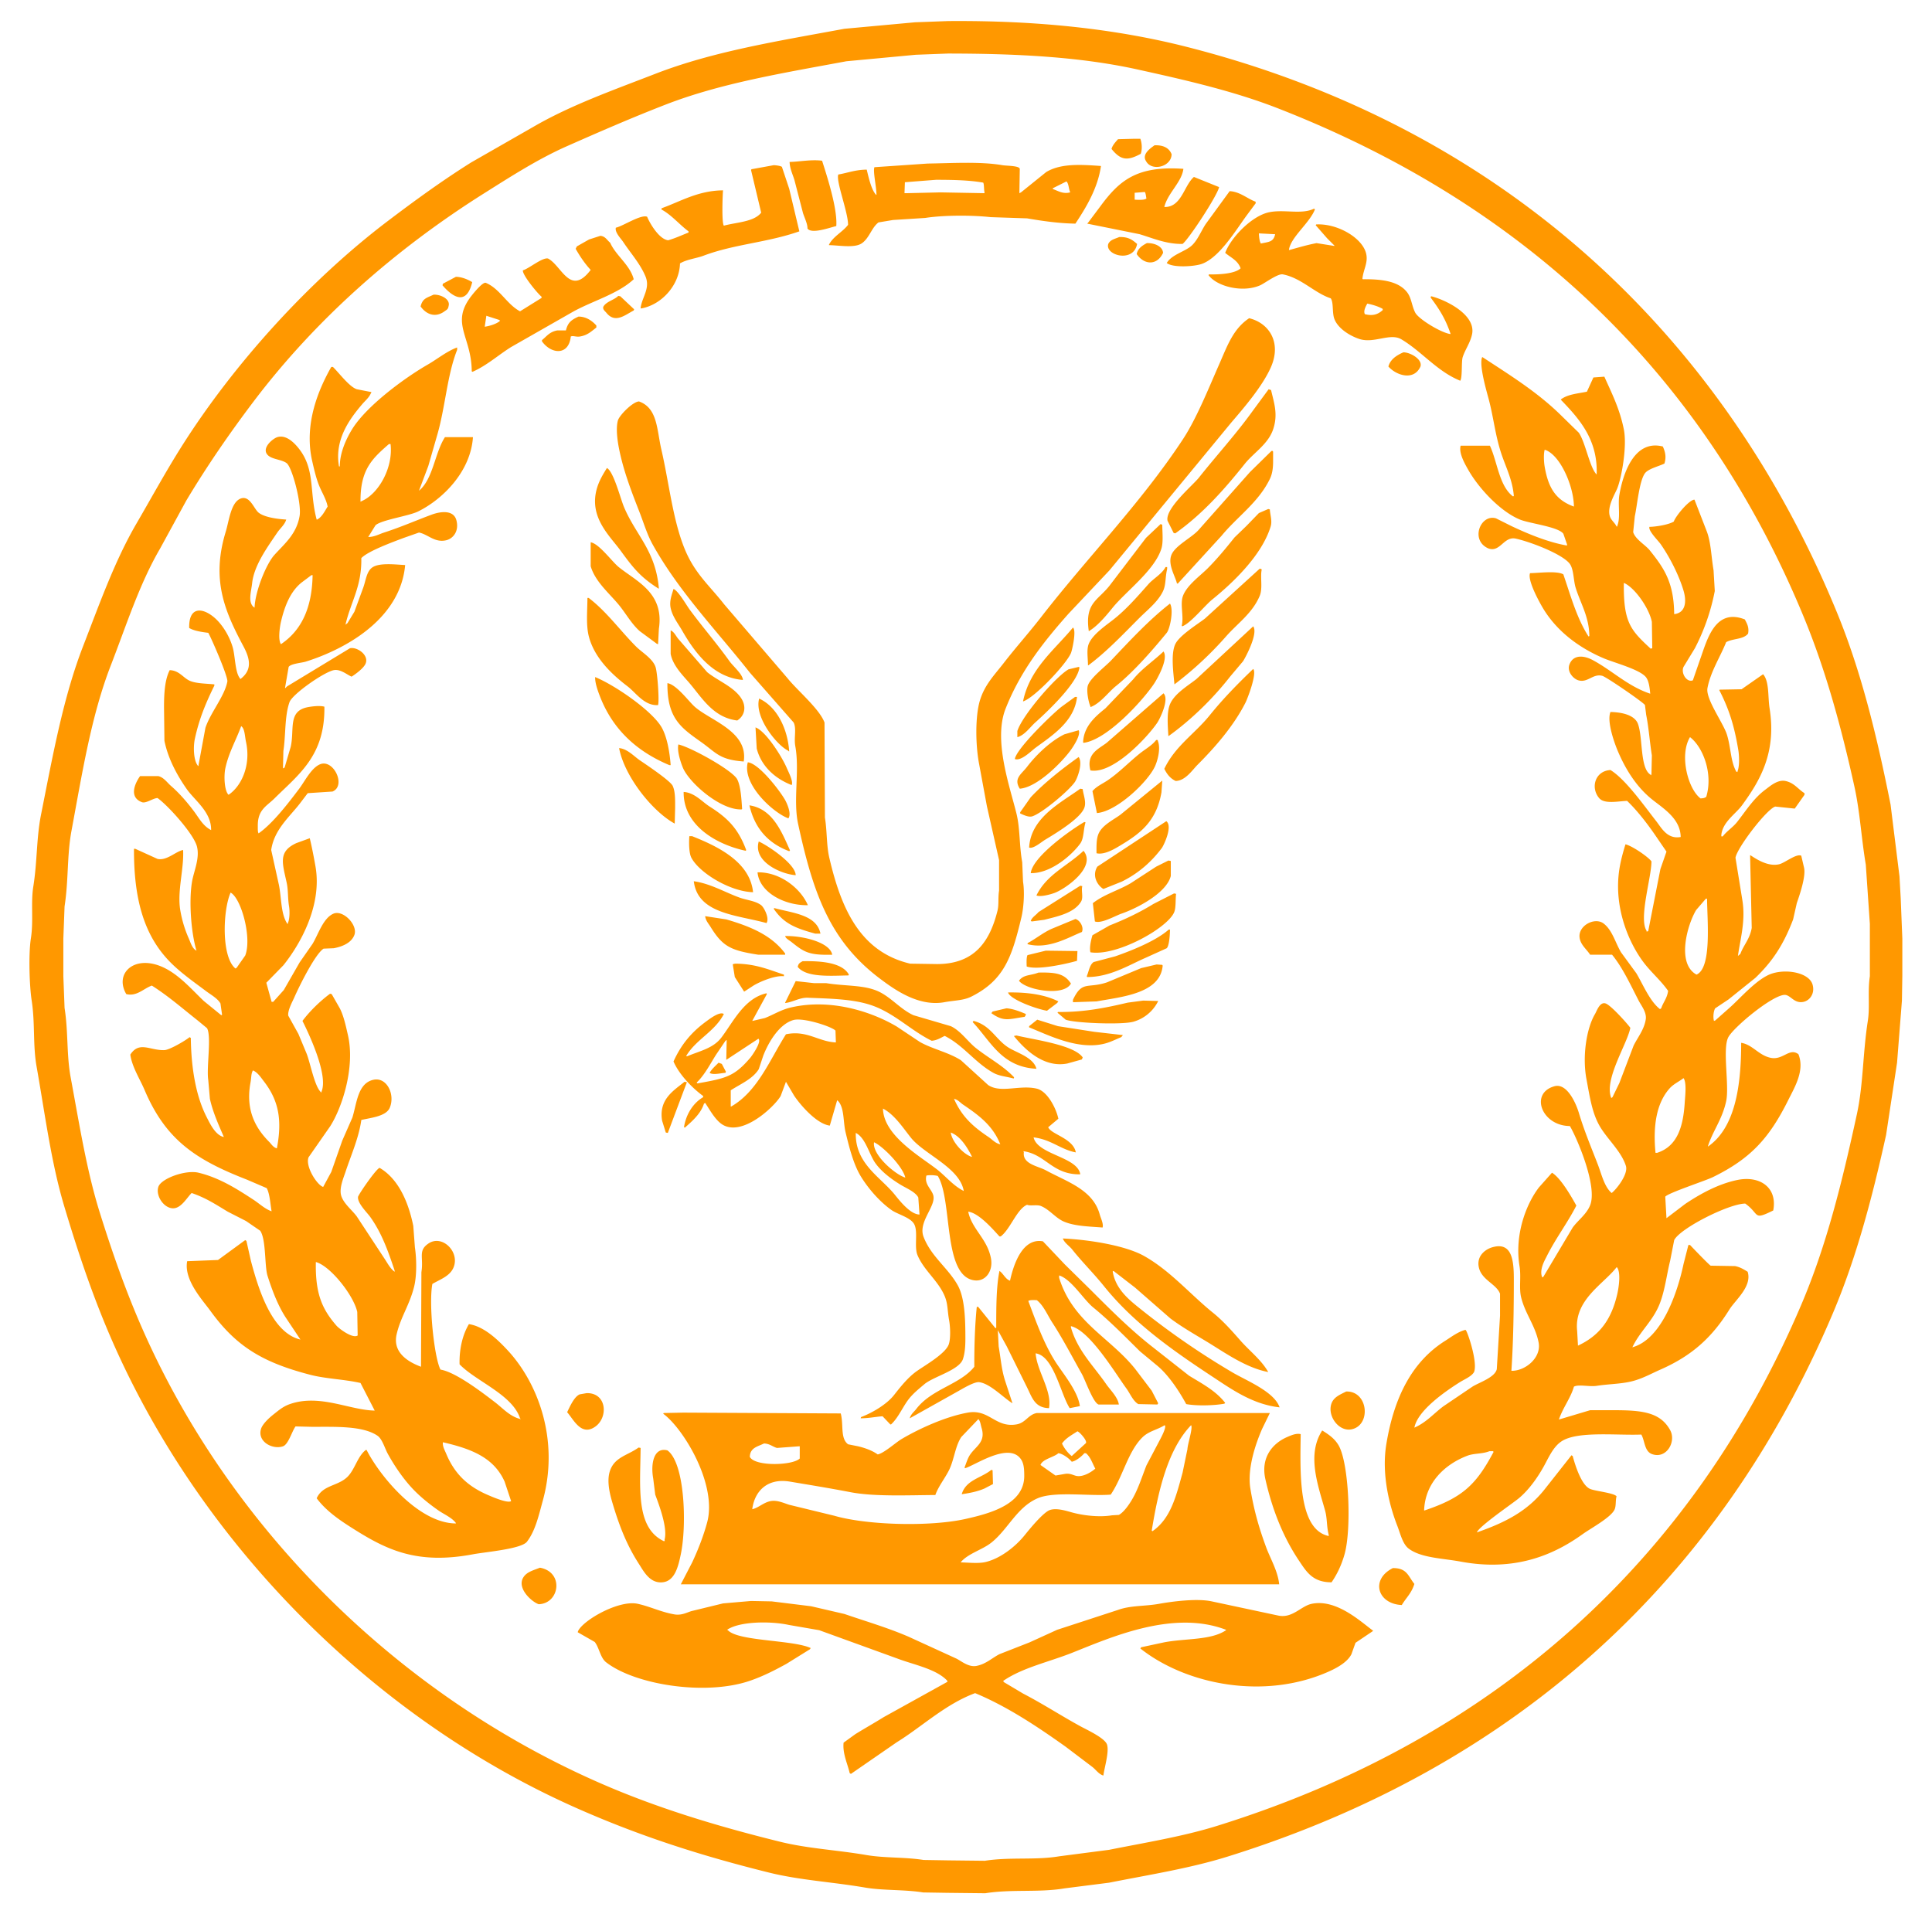 <svg xmlns="http://www.w3.org/2000/svg" width="4800" height="4756" viewBox="0 0 4800 4756">
  <defs>
    <style>
      .cls-1 {
        fill: #ff9800;
        fill-rule: evenodd;
      }
    </style>
  </defs>
  <path id="Shape_317_1" data-name="Shape 317 1" class="cls-1" d="M2355.1,52.357c222.06-1.945,418.35,19.441,595.07,64.554C3730.06,316,4278.86,827.55,4563.91,1521.97c59.73,145.49,98.63,303.73,133.14,477.1q11.085,89.25,22.18,178.53,1.515,27.225,3.03,54.46,2.025,49.935,4.03,99.86v92.8q-0.495,30.765-1,61.53-6.06,77.145-12.11,154.32-13.605,89.76-27.23,179.54c-35.13,159.08-74.5,306.78-132.12,442.8-280.03,661-786.72,1127.01-1504.82,1350.59-92.72,28.87-191.58,44.34-293.5,64.56q-55.47,7.05-110.94,14.12c-63,10.76-130.59,1.57-196.68,12.1q-46.395-.495-92.79-1.01-30.765-.5-61.52-1c-47.86-7.59-98.82-4.37-144.23-12.11-83.59-14.24-162.35-18.26-239.04-37.32-177.28-44.07-325.4-92.82-476.05-159.37C930.5,4270.96,502.437,3839.72,280.431,3335.54c-47.334-107.5-84.943-218.07-121.031-338.91-32.246-107.98-46.988-224.67-68.584-346.98-9.407-53.28-3.372-107.08-12.1-163.4-5.693-36.73-8.064-116.07-2.017-154.33,6.939-43.9-.5-88.38,6.052-129.11,9.915-61.68,7.6-120.47,19.163-178.53,29.739-149.36,54.975-290.89,104.894-419.6,40.6-104.68,78.149-210.85,132.125-303.61,37.194-63.91,72.151-128.02,110.945-189.62,131.247-208.4,320.96-416.3,514.381-562.834,66.625-50.474,134.905-100.2,206.765-145.246q76.635-43.872,153.3-87.753c92.69-54.04,198.96-91.534,303.59-132.135,143.33-55.618,300.62-80.662,470-111.96L2273.4,55.383Zm0,80.693-79.68,3.026-172.47,16.138c-161.9,30.068-312.6,54.661-449.83,107.926-84.29,32.716-164.5,67.749-244.08,102.883-72.29,31.922-140.94,76.207-205.75,117.005C982.023,619.317,784.633,793.17,629.4,998.477c-59.039,78.083-115.049,159.323-166.417,245.1q-32.776,60.015-65.559,120.03c-51.211,87.85-83.594,190.38-122.039,289.49-48.607,125.3-70.636,265.22-97.833,411.53-11.319,60.89-7.04,122.54-17.146,187.61q-1.513,39.84-3.026,79.68v93.81q1.512,39.33,3.026,78.67c9.445,59.65,4.718,116.41,15.129,172.48,22.074,118.89,39.757,232.03,72.618,336.89,31.782,101.43,64.73,194.98,104.893,286.46,219.376,499.71,637.825,911.92,1138.7,1130.71,137.72,60.16,283.91,105.19,445.79,145.24,69.48,17.19,140.57,20.4,215.84,33.29,44.41,7.61,94.41,4.65,141.2,12.1q30.765,0.51,61.53,1.01,45.375,0.51,90.77,1.01c61.96-9.8,125.29-1.07,184.57-11.09l124.06-16.14c92.87-18.55,183.36-33.06,268.29-59.51,690.59-215.1,1182.71-662.04,1452.36-1297.14,61.33-144.43,100.04-299.99,137.17-471.04,16.19-74.54,14.54-151.2,27.23-231.99,5.5-34.95-.78-73.21,5.05-110.95V2295.61q-5.04-73.62-10.09-147.26c-11.09-65.65-14.45-131.24-28.24-193.67-33.41-151.26-71.94-290.5-125.06-419.6C4233.16,929.85,3789.84,509.3,3175.08,269.218c-108.52-42.382-226.69-69.715-349.98-96.831C2683.03,141.138,2526.39,133.175,2355.1,133.05Zm460.93,211.818h17.14c4.16,10.7,4.76,26.993,1.01,37.32-33.53,18.2-49.84,15.97-72.62-12.1,2.43-9.463,10.35-17.633,16.14-24.208Zm52.44,16.138c22.2-.8,36.37,6.905,42.36,22.191-0.47,31.579-49.56,43.493-63.54,17.147C2835.75,382.684,2860.05,367.114,2868.47,361.006Zm-906.72,41.355c23.58-.312,53.29-6.587,80.69-3.026,12.79,40.019,38.47,119.374,35.3,162.394-17.05,3.939-61.43,20.531-71.61,6.052,0.36-11.4-7.44-26.821-11.1-38.329q-10.59-40.846-21.18-81.7C1969.68,433.62,1962.15,418.88,1961.75,402.361Zm342.92,4.035c60.64-.876,131.39-5.379,185.58,4.034,10.94,1.9,44.52,1.028,43.37,10.087q-0.51,29.752-1.01,59.511c1.35-.673,2.69-1.345,4.04-2.018q31.26-25.213,62.53-50.433c35.99-21.829,85.73-18.78,136.16-15.129-8,55.958-37.84,104.426-63.54,143.229-41.67-.707-81.66-6.524-120.02-13.113L2461,539.538c-48.18-5.362-119.04-4.827-162.38,2.018l-79.68,5.043-36.31,6.052c-17.58,13.118-22.95,39.981-42.36,52.45-18.23,11.711-56.25,4.34-80.69,4.035v-1.009c9.8-20.3,34.08-31.742,47.41-49.424,0.16-31.673-30.73-109.195-24.21-125.074,23.23-3.89,41.89-11.89,70.6-12.1,4.4,17.934,11.36,50.4,23.2,62.536h1.01c-0.09-20.371-9.17-58.752-5.04-68.588Q2238.595,410.935,2304.67,406.4Zm-382.25,4.034c7.18,0.4,15.4,1.454,20.17,4.035q9.075,27.231,18.15,54.467,12.615,52.95,25.22,105.909c-79.32,27.934-161.7,31.717-238.03,60.52-17.88,6.747-41.38,8.975-58.5,19.164-1.55,55.634-47.52,103.706-96.82,111.961-0.34-.336-0.68-0.672-1.01-1.008,3.23-27.153,24.57-48.663,12.1-78.676-13.11-31.557-37.16-58-55.47-85.736-5.28-7.987-21.32-23.854-18.16-35.3,18-3.981,61.79-33.458,77.67-27.233,7.34,17.776,30.41,56.288,52.44,58.5,19.22-5.688,33.39-12.583,50.43-19.165v-3.026c-22.67-16.731-42.2-40.988-67.57-54.467,0.33-1.009.67-2.018,1-3.026,46.68-16.718,90.25-43.854,152.3-44.381-0.95,9.755-3.75,79.77,2.02,87.753,32.48-8.7,74.73-9.284,92.79-32.277q-12.615-52.948-25.22-105.909c0.34-.672.68-1.345,1.01-2.017Zm1017.66,9.078c-3.87,33.03-38.8,59.963-47.4,94.814,42.9,1.315,48.83-53.621,73.63-74.641l62.53,25.217c-4.43,21.228-75.21,129.275-90.77,141.212-40.19.735-73.99-14.362-106.92-24.208l-130.1-26.225,2.01-2.017q15.135-20.172,30.26-40.347C2781.15,448.122,2824.59,411.413,2940.08,419.508Zm-614.23,27.234-77.66,6.052q-0.51,13.615-1.01,27.234h5.04l84.73-2.018,108.92,2.018V477c-1.53-6.415-.62-18.013-3.02-23.2C2407.4,447.473,2366.51,446.839,2325.85,446.742Zm323.76,4.035-34.29,17.147c0.33,0.672.67,1.345,1,2.017,12.68,4.4,24.81,12.838,42.37,8.069V477C2654.99,469.391,2655.41,456.4,2649.61,450.777Zm405.45,24.207c26.06,1.365,43.9,18.914,64.55,26.225v4.035q-11.595,15.633-23.2,31.268c-26.26,36.013-66.7,103.038-109.93,119.022-18.41,6.807-72.31,10.328-87.75-2.017,11.6-19.6,40.51-26.923,58.5-40.347,16.75-12.508,26.61-38.849,38.32-56.484Q3025.31,515.84,3055.06,474.984Zm-236.01,21.182c9.76,0.407,24.05,1.457,29.25-3.026-1.32-5.73-1.48-12.3-4.03-16.138l-25.22,2.017v17.147Zm445.8,22.191c0.67,0.672,1.34,1.345,2.02,2.017-13.35,34.271-60.74,69.417-64.55,100.866h1c22.82-6.272,42.42-12.241,67.58-17.148l44.38,7.061v-1.009q-9.075-9.077-18.16-18.155-14.115-16.137-28.24-32.277c0.34-.673.68-1.345,1.01-2.018,51.62-3.019,113.92,32.282,124.06,71.615,5.93,23.01-6.92,40.48-9.08,63.545,0.34,0.336.67,0.673,1.01,1.009,49-.5,88.84,5.216,109.94,32.277,11.08,14.225,11.33,32.884,20.17,50.433,8.36,16.6,66.03,51.161,87.74,53.459v-1.009c-12.92-37.759-28.33-61.56-49.42-89.771,0.34-1.008.68-2.017,1.01-3.026h1.01c34.7,8.76,111.59,45.471,100.86,94.814-4.64,21.36-17.23,37.659-23.2,56.485-3.57,11.263-.38,50.681-6.05,58.5-57.44-23.181-95.12-72.385-146.24-102.883-28.12-16.772-68.15,11.377-104.9-1.009-24.21-8.162-52.66-26.25-61.52-49.424-6.09-15.931-1.55-40.622-9.08-51.441-40.69-13.324-72.72-50.456-119.01-59.511-12.62-2.468-45.3,22.34-56.48,27.234-43.26,18.918-106.97,3.189-128.1-25.217,0.34-.672.68-1.345,1.01-2.017,25.99,0.689,65.32-1.7,78.67-15.13-7.1-19.773-24.02-26.15-38.32-38.329,13.96-37.745,65.82-91.772,108.92-100.866C3190.28,519.548,3234.45,533.822,3264.85,518.357Zm-137.17,61.528c0.4,7.371,1.27,20.488,5.04,25.216,19.53-4.363,31.29-3.387,35.3-23.2h-2.01Zm-1635.93,6.052c12.71,1.447,16.29,10.906,24.2,17.147,13.87,31.8,49.24,54.893,58.5,90.779-40.31,37.633-105.26,54.5-154.31,82.71l-150.28,85.736c-31.99,19.964-60.18,45.824-95.82,61.528-0.67-.336-1.34-0.673-2.02-1.009-0.37-87.668-54.67-119.225,0-188.619,5.65-7.17,28.08-34.906,35.3-31.268,34.51,14.452,52.07,53.4,84.73,70.606q26.715-16.641,53.45-33.286v-3.026c-9.21-7.074-48.39-54.439-46.39-65.563,14.86-4.046,48.66-32.824,62.53-29.251,34.06,17.76,54.84,95.283,105.9,28.243-14.14-15.072-26.91-33.966-37.32-52.45l3.03-6.052q15.12-8.572,30.26-17.147Q1477.625,590.476,1491.75,585.937Zm1288.98,3.026c22.99-.627,32.63,7.107,44.37,17.147-8.57,48.212-80.65,28.206-71.61,0C2758.63,595.366,2769.53,593.9,2780.73,588.963Zm68.58,15.129c18.44-.694,39.11,7.817,40.34,24.208-15.1,32.2-47.15,30.176-65.56,3.026C2826.8,617.227,2838.06,610.075,2849.31,604.092ZM1132.69,687.811c14.8,0.15,30.21,6.921,40.34,13.112v1.009c-14.5,58.413-48.39,36.321-73.62,7.061,0.33-1.345.67-2.69,1-4.035Zm-55.47,44.381c18.43-.817,42.22,11.514,37.31,28.242-1.21,8.325-4.74,9.186-10.08,13.113-22.4,16.454-44.99,8.263-59.51-12.1C1050.03,741.219,1059.86,740.365,1077.22,732.192Zm458.91,3.026,5.04,1.008q17.145,16.137,34.29,32.278c-0.34,1.008-.67,2.017-1.01,3.025-21.03,10.62-45.64,33.053-67.57,6.052-3.63-4.459-9.7-8.311-8.07-15.129C1505.72,749.215,1525.96,745.549,1536.13,735.218Zm1860.84,19.164c-4.01,7.281-10.05,18.248-6.05,26.225,19.97,5.126,32.73.54,44.38-10.086V767.5C3424.64,761.461,3410.77,757.134,3396.97,754.382Zm-2188.64,30.26q-2.01,13.615-4.03,27.234c12.52-1.839,30.87-7.406,38.33-15.13l-3.03-2.017Zm228.95,2.017c19.8-.091,34.89,11.548,44.38,22.191v5.043c-12.27,9.236-21.48,18.913-40.34,22.191-10.13,1.759-16.7-2.618-23.2,0-5,47.857-48.31,44.433-71.61,12.1v-3.026c12.31-10.048,18.7-20.572,38.33-24.207h21.18C1410.92,800.817,1419.98,794.657,1437.28,786.659Zm1666.19,4.035c49.61,11.979,81.68,60.605,53.46,123.056-21.14,46.765-65.21,98.19-97.83,136.17q-151.275,183.555-302.58,367.15Q2705.6,1471.025,2654.65,1525c-62.42,70.32-119.46,142.47-156.33,236.02-31.05,78.77,11,194.49,27.23,261.24,9.03,37.13,6.61,79.04,14.12,120.03q1.005,24.21,2.02,48.42c4.45,27.61,1.38,66.15-4.04,88.76-23.54,98.38-42.72,155.79-124.05,196.69-19.82,9.97-40.23,9.16-67.58,14.12-64.92,11.79-125.91-33.27-158.35-57.49-125.42-93.68-167.12-211.99-204.74-385.31-12.93-59.57,4.23-131.67-7.06-193.66-3.7-20.34,3.47-42.99-4.03-58.5q-54.465-62.025-108.93-124.07c-81.34-103.22-175.17-199.77-241.05-317.73-14.25-25.5-22.07-52.98-33.29-81.7-19.83-50.75-40.7-104.33-51.44-161.38-3.22-17.12-7.25-46.7-2.01-65.56,3.6-12.98,36.95-46.74,52.44-47.411,46.28,16.431,44.08,69.591,55.48,119.021,19.47,84.45,28.28,173.71,57.49,246.11,25.24,62.57,61.82,91.75,98.84,139.2q78.66,91.77,157.34,183.57c23.43,29.41,79.29,75.97,91.78,109.95q0.51,117.99,1.01,236.02c5.64,34.81,3.55,68.71,11.09,100.87,28.98,123.51,75.18,232.7,200.71,262.25q33.285,0.495,66.57,1.01c94.15,0,131.44-57.06,150.28-132.14,3.99-15.91,1.08-31.53,4.03-50.43v-75.65q-15.12-67.065-30.26-134.15-9.57-51.945-19.16-103.89c-8.87-44.89-10.56-118.31,2.02-159.37,11.94-38.97,36.5-63.32,58.5-91.79,30.04-38.87,62.93-75.44,92.79-113.98,115.29-148.82,248.5-283.89,353-442.8,33.72-51.26,64.23-127.636,89.77-185.589C3049.17,859.546,3063.42,817.342,3103.47,790.694ZM1175.05,1086.23c-5.72,85.64-74.96,154.24-136.16,184.58-23.14,11.48-90.589,20.79-105.9,34.3q-9.075,14.625-18.154,29.25c15.327-.14,27.065-7.11,39.335-11.1,42.731-13.86,79.251-30,118-44.38,22.72-8.42,54.28-12.19,61.53,13.12,7.49,26.15-6.64,46.01-25.22,50.43-28.46,6.77-45.41-15.05-67.57-19.17q-18.66,6.57-37.32,13.12c-26.928,10.11-89.12,32.79-105.9,50.43,1.336,71.01-26.251,108.41-39.335,165.42,1.681-1.34,3.362-2.69,5.043-4.03q8.572-14.13,17.146-28.25,11.092-30.255,22.189-60.52c6.365-17.92,8.014-39.49,22.189-49.42,18.133-12.71,60.313-6.87,81.7-6.05-9.177,102.06-90.1,168.89-167.43,207.78a528.471,528.471,0,0,1-79.679,32.28c-10.193,3.17-37.046,4.98-42.361,13.11l-9.077,52.45h1.009c1.344-1.34,2.689-2.69,4.034-4.03q78.158-47.415,156.331-94.82c17.661-4.15,48.989,17.53,38.327,39.34-5.344,10.93-24.019,24.77-34.292,31.27-11.411-4.86-27.967-19.48-44.378-16.14-24.525,5-102.9,59.62-109.937,79.68-12.39,35.36-9.018,82.09-15.128,121.04q-0.505,21.69-1.009,43.37l4.034-2.01q7.565-25.725,15.129-51.44c10.055-43.79-8.083-89.59,43.37-98.85,10.05-1.81,29.215-4.34,40.343-1.01,1.807,121.63-63.481,167.92-124.056,227.96-19.45,19.27-41.574,27.82-41.353,67.58,0.048,8.46-.424,15.87,2.018,19.16,35.4-24.68,74.549-76.06,100.859-110.95,13.729-18.21,29.78-51.27,51.438-60.52,33.637-14.37,66.072,53.32,31.266,67.58q-30.759,2.01-61.524,4.03-9.58,12.615-19.163,25.22c-25.845,33.7-64.292,65.06-71.61,115.99q9.581,43.38,19.163,86.75c6.569,32.72,4.621,73.32,21.18,96.83h1.009v-2.02c4.665-9.39,4.941-29.69,3.026-41.35-3.581-21.81-1.78-40.01-6.052-59.51-10.65-48.63-21.345-76.88,24.206-97.84q16.641-6.06,33.284-12.11c5.45,22.55,9.939,46.08,14.12,69.6,17.549,98.74-39.8,196.56-79.678,246.11q-21.178,21.69-42.361,43.38,6.555,23.7,13.111,47.4h4.035q13.11-14.625,26.223-29.25,19.667-34.29,39.335-68.59,16.136-23.19,32.275-46.4c14.1-23.48,26.054-63.37,51.438-74.64,24.18-10.72,61.288,28.03,52.447,52.45-7.026,19.41-29,29.14-51.438,33.29q-12.606.51-25.215,1.01c-21.044,13.59-60.453,93.24-72.618,121.04-4.485,10.24-16.822,32.06-15.129,45.39q12.606,22.695,25.214,45.39,10.086,24.2,20.172,48.41c9.534,23.49,19.875,82.93,36.309,96.83h1.009v-2.01c17.736-42.23-34.38-149.47-47.4-175.51,18.188-24.38,44.18-49.54,68.584-67.58,1.345,0.34,2.69.67,4.035,1.01q10.084,17.64,20.172,35.3c9.769,19.06,15.028,44.2,20.171,66.57,18.414,80.08-14.714,180.81-44.378,226.95q-26.724,38.325-53.455,76.66c-8.672,22.39,21.019,69.02,36.309,73.63q10.086-18.66,20.172-37.32,13.615-38.835,27.232-77.67,12.606-28.74,25.215-57.49c11.015-35.43,13.069-85.32,52.447-93.81,33.115-7.13,54.263,36.71,40.343,69.6-8.972,21.2-46.04,24.64-70.6,30.26-6.385,45.28-25.537,87.15-39.335,129.11-4.338,13.19-15.636,39.13-11.095,57.49,5.024,20.32,27.92,37.57,39.335,53.46l67.576,102.88c8.251,12.17,14.589,25.59,26.223,34.3V3157c-16.961-51.08-32.772-94.27-60.515-133.14-7.982-11.18-32.9-34.93-30.258-50.43,4.39-10.58,45.132-69.1,53.455-71.62,46.12,26.94,71.306,83.4,83.716,144.24q2.01,26.73,4.03,53.46c4.37,28.8,4.8,70.77-2.02,97.84-11.68,46.38-33.386,74.93-43.365,118.01-10.875,46.96,31.465,69.8,60.515,80.69q0.51-117.5,1.01-235.01c5.94-37.3-9.25-53.6,18.15-71.62,32.17-21.15,73.65,17.24,63.54,54.47-7.08,26.1-33.63,34.05-54.46,46.4-9.47,49.42,4.56,183.2,20.17,212.83,38.68,6.35,107.13,59.43,136.16,81.7,18.71,14.35,36.99,35.62,63.54,41.35-0.67-.67-1.34-1.34-2.01-2.02-19.28-59.07-109.98-92.13-150.28-134.15-0.94-39.89,8.16-74.56,23.19-99.85,38.45,5.73,73.45,40.54,95.82,64.55,74.94,80.42,129.72,221.87,87.75,374.21-10.23,37.14-18.5,74.84-39.34,101.88-14.01,18.17-102.65,25.34-134.14,31.26-139.8,26.31-215.2-11.62-297.534-63.54-34.008-21.45-67.134-44-90.773-75.65,14.778-33,51.636-29.76,75.644-52.45,19.333-18.27,25.21-51.25,46.4-67.58H910.8c33.409,65.89,130.12,182.42,221.89,182.57v-1.01c-9.97-13.59-29.42-21.54-43.37-31.27-23.12-16.13-46.57-35.04-65.56-55.48-22.77-24.5-44.039-55.64-60.514-85.73-6.961-12.72-13.607-36.42-25.215-44.38-36.182-24.83-102.613-22.19-162.383-22.19q-20.673-.51-41.352-1.01c-8.523,10.98-17.644,44.77-31.266,49.42-26,8.88-64.319-11.65-54.464-43.37,3.865-12.44,20.539-27.66,30.258-35.3,12.815-10.08,23.947-20.15,41.352-26.23,74.2-25.9,148.012,14.99,210.795,16.14l-35.3-68.59c-39.175-9.09-85.958-10.33-124.057-20.17-120.715-31.19-185.42-71.52-249.122-159.37-19.378-26.72-66.042-76.35-57.489-123.06q38.322-1.5,76.653-3.02,33.784-24.705,67.575-49.43c1.009,0.68,2.017,1.35,3.026,2.02q5.547,24.705,11.094,49.43c17.636,65.78,50.612,178.87,123.048,195.67q-18.153-27.225-36.309-54.46c-19.48-29.9-33.6-66.86-45.386-103.89-7.647-24.03-3.239-90.06-18.155-111.97q-17.649-12.09-35.3-24.2-22.691-11.61-45.386-23.2c-29.661-17.8-53.437-33.97-89.765-46.4-11.041,11.14-23.447,33.24-40.343,37.32-24.613,5.94-50.058-28.25-42.361-52.45,6.613-20.79,67.546-43.07,99.85-35.3,52.546,12.63,96.863,41.2,137.169,67.58,14.044,9.19,27.568,22.42,44.377,28.24-3.233-17.94-4.309-43.02-12.1-57.49q-24.708-10.59-49.42-21.19C486.144,2881.6,411.92,2832.57,359.1,2708.15c-11.048-26.02-31.581-58.16-35.3-87.75,22.282-34.44,49.145-9.75,84.722-11.1,13.048-.49,53.64-24.5,62.532-32.27l3.026,2.01c1.033,77.14,13.116,145.39,39.335,196.69,8.81,17.24,21.808,44.77,42.361,49.43v-1.01c-12.9-29.68-26.771-60.14-34.292-93.81q-2.018-23.19-4.035-46.4c-4.931-31.37,8.5-107.54-3.025-129.1l-23.2-19.17c-37.894-29.89-71.91-59.88-113.971-86.74-20.648,7.34-37.327,27.59-63.541,21.18-27.787-47.6,12.532-90.48,72.619-73.63,49.056,13.75,85.672,58.08,120.022,90.78q21.682,17.64,43.369,35.3c0.673-.34,1.345-0.67,2.018-1.01q-2.017-14.115-4.035-28.24c-7.182-12.55-23.814-21.64-35.3-30.26-29.567-22.2-61.705-44.63-87.748-70.61-65.448-65.28-92.44-155.2-91.781-283.43H335.9q27.733,12.6,55.473,25.22c23.266,4.96,45.034-18.67,63.541-22.2,2.511,47.28-15,102.31-7.06,149.29a292.1,292.1,0,0,0,21.18,70.6c4.828,10.98,8.552,25.13,19.163,30.26-13.224-43.49-19.4-122-11.094-171.47,4.315-25.7,19.922-58.42,12.1-87.75-8.391-31.48-72.25-101.98-97.833-120.03-11.545.35-29.262,14.57-39.335,10.08-31.324-12.16-17.957-44.94-4.035-64.55h45.387c13.775,3.32,21.937,16.13,31.266,24.21,21.01,18.19,40.826,41.18,57.49,63.54,13.062,17.53,22.147,35.97,42.361,46.4,0.8-45.09-40.814-73.7-60.516-101.87-23.779-34.01-46.358-75.14-55.472-120.03q-0.5-41.865-1.009-83.72c0-34.16,2.009-68.38,14.12-91.79,22.525,0.63,32.217,17.17,47.4,25.22,15.624,8.27,43.442,7.99,63.541,10.08v3.03c-19.956,40.71-37.4,80.84-48.412,132.13-4.521,21.06-3.113,55.48,8.069,67.58h1.008v-2.01q8.573-46.395,17.146-92.8c12.98-38.65,47.725-78.51,54.464-114.99,2.186-11.82-40.407-109.25-47.4-121.04-15.211-1.74-36.385-5-47.4-12.1-1.14-51.52,30.094-51.55,59.507-28.24,21.233,16.82,39.8,46.67,48.412,75.65,6.564,22.08,5.837,62.79,18.154,77.66,0.337,0.68.673,1.35,1.009,2.02,29.059-21.89,25.092-48.7,8.069-80.69-45.839-86.15-81.3-164.72-44.378-285.45,8.06-26.36,12.478-70.82,35.3-81.7,24.173-11.23,34.544,24.94,46.4,34.29,14.476,11.42,45.519,15.76,68.584,17.15-3.423,12.39-15.5,22.35-22.189,32.27-23.4,34.7-57.909,81.28-62.533,126.09-2.068,20.04-11.958,49.35,6.052,60.52,1.532-40.4,28.611-108.07,49.421-131.13,25.12-27.83,54.915-51.6,62.532-96.83,5.18-30.75-18.389-120.7-32.275-131.13-13.475-10.11-40.275-8.92-49.421-23.19-10.672-16.67,15.484-37.96,26.224-41.36,23.062-7.3,44.279,16.64,53.455,28.24,41.237,52.12,25.815,107.62,44.378,176.52h1.009c12-5.89,19.123-21.13,26.223-32.28-3.012-16.47-12.49-32.25-19.163-47.41-8.7-19.75-13.967-42.83-19.164-65.56-21.209-92.76,16.207-178.886,47.4-234.007h4.035c14.624,13.972,40.75,49.563,59.506,55.476l36.31,7.061q-1.01,2.016-2.018,4.034c-4.664,10.258-14.257,18.052-21.18,26.226-30.536,36.05-69.264,87.26-57.49,154.32h2.018c-0.041-34.54,16.2-68.73,30.257-91.78,34.937-57.3,128.83-127,188.61-161.389,22.94-13.2,46.69-32.748,72.62-42.364v6.052c-25.33,63.867-29.45,144.871-50.43,214.841q-10.59,36.81-21.18,73.64-11.61,30.75-23.2,61.52c35.4-29.39,39.07-93.77,64.55-133.14h69.59ZM3486.74,875.421c17.78,0.18,47.94,17.763,42.36,35.3-16.22,36.37-60.08,22.2-79.68,0C3454.28,892.628,3470.12,882.68,3486.74,875.421ZM3755.02,3406.14c34.4,0.75,75.11-32.64,67.58-70.6-8.34-42.05-33.39-71.06-43.37-111.97-5.71-23.38.4-50.45-4.04-77.66-12.78-78.42,16.78-154.63,48.42-195.68q16.125-18.15,32.27-36.31c21.35,12.74,47.89,58.72,60.52,81.7-22.24,43.58-51.03,80.86-73.63,126.08-5.03,10.06-19.13,33.81-11.09,52.45,1-.67,2.01-1.34,3.02-2.02q36.315-61.02,72.62-122.04c13.51-18.51,34.34-32.8,43.37-55.48,18.86-47.39-33.57-168.71-50.43-196.69-69.96-.37-100.45-81.53-38.33-98.85,31.86-8.87,54.11,44.21,60.52,65.57,13.88,46.28,30.77,85.86,47.4,129.1,9.3,24.19,16.08,55.26,34.29,70.61,11.02-8.38,41.99-46.63,35.31-67.58-11.55-36.18-45.89-66-64.55-97.84-19.4-33.09-24.93-72.65-33.29-117-11.05-58.67.54-127.63,21.18-162.4,4.3-7.23,11.75-30.89,26.23-26.22,12.87,4.15,52.62,48.44,61.52,60.52-7.52,40.09-66.14,128.49-47.4,174.49,1-.67,2.01-1.34,3.02-2.01q8.58-17.655,17.15-35.31,17.64-46.395,35.3-92.79c9.99-20.44,26.46-39.92,30.26-65.57,2.56-17.33-11.36-34.24-17.15-45.38-19.99-38.49-39.72-82.18-66.57-114.99h-54.46c-9-13.95-23.76-24.32-26.22-42.37-4.07-29.73,37.42-51.87,59.5-35.3,21.63,16.23,29.24,47.72,43.37,71.62q19.17,26.22,38.33,52.45c16.48,27.92,33.35,69.32,58.5,88.76,1.01-.67,2.01-1.35,3.02-2.02,4.87-14.89,14.8-24.93,17.15-43.37-18.55-26.44-42.55-46.28-61.53-71.62-37.02-49.42-74.16-137.1-59.5-230.98,3.38-21.65,9.2-42.44,15.13-61.53,16.07,3.65,55.69,30.47,64.55,42.37,0.07,39.99-32.11,141.88-12.11,172.48v2.01c1.35-.33,2.69-0.67,4.04-1q15.12-77.16,30.26-154.33,7.56-21.675,15.12-43.37-13.11-19.17-26.22-38.33c-20.31-29.7-45.72-62.98-71.61-87.75-23.51.9-56.46,8.56-69.59-7.06-21.66-25.76-10.09-67.34,28.24-69.6,37.83,23.12,84.53,90,112.96,126.08,13.8,17.52,27.87,46.42,61.52,40.35-0.55-45.83-43.69-71.31-71.61-93.81-37.23-29.99-64.74-72.7-84.72-120.03-7.27-17.22-27.89-72.6-18.15-96.83,29.21,0.63,60.79,7.78,68.58,30.26,12.18,35.13,4.8,108.7,30.26,125.07,0.67,0.68,1.35,1.35,2.02,2.02,0.33-1.01.67-2.02,1.01-3.02q0.495-23.2,1-46.4c-5.46-34.73-7.79-69.45-14.12-100.87q-1.5-12.105-3.02-24.21c-3.26-6.36-95.86-69.92-105.9-72.62-23.49-6.31-36.21,18.02-59.51,11.1-13.04-3.88-28.83-21.77-22.19-39.34,9.51-25.17,35.9-22.63,57.49-11.1,49.03,26.19,86.83,64.84,143.22,83.72-1.28-14.13-3.31-31.11-10.09-40.34-14.43-19.69-78.74-36.34-104.89-47.41-63.63-26.94-118.54-68.96-152.3-126.08-9.93-16.82-38.26-68.96-31.26-85.74,22.43-.31,66.61-6.35,82.7,3.03q4.545,13.6,9.08,27.23c15.16,46.27,29.59,90.02,53.45,127.09,0.68-.34,1.35-0.67,2.02-1.01-0.29-48.07-22.71-82.62-34.29-121.04-5.33-17.67-4.34-46.36-15.13-59.51-19.8-24.12-97.04-53.49-133.13-61.53-30.13-6.7-38.88,35.42-68.59,24.21-45.8-20.4-19.05-86.03,19.17-74.64q19.155,9.585,38.32,19.17c41.12,19.48,91.85,40.48,138.18,48.41v-3.02q-4.545-13.11-9.08-26.23c-12.32-17.45-83.67-25.34-107.92-35.3-49.18-20.2-102.39-77.96-128.09-123.06-7.85-13.79-24.47-41.94-19.16-60.52h72.62c18.59,39.45,22.8,99.99,57.49,126.08,0.67-.33,1.34-0.67,2.01-1-3.16-41.04-21.18-74.08-32.27-108.94-14.42-45.32-18.22-86.92-30.26-132.133-5.07-19.064-24.49-85.018-16.14-103.892h1.01c69.64,45.659,134.68,85.914,192.64,142.225q23.2,22.68,46.4,45.39c16.66,23.98,27.04,86.97,44.38,103.89,3.45-87.43-44.36-139.42-88.76-185.6v-1.009c17.29-12.945,41.06-14.255,64.55-19.164q8.07-17.65,16.14-35.3l27.23-2.017c17.48,39.329,38.19,79.509,48.41,131.129,8.64,43.58-6.32,123.67-17.14,148.27-6.52,14.81-23.66,42.84-18.16,65.56,2.82,11.62,12.7,17.45,17.15,27.24h2.01v-2.02c8.32-20.84.84-52.29,5.05-76.66,8.98-51.98,36.56-138.11,107.92-120.03,6.33,13.99,8.9,26.26,4.03,42.36-12.98,6.63-39.92,12.68-48.41,24.21-14.17,19.22-19.28,79.68-25.22,106.92q-2.01,19.665-4.03,39.34c5.43,18.07,30.22,31.46,41.35,45.39,34.77,43.5,59.83,78.88,60.52,158.35,29.47-3.41,30.87-32.77,23.2-58.5-11.22-37.57-33.48-81.83-56.49-114.98-6.56-9.47-31.47-33.46-28.24-43.38,15.57-.22,47.07-5.06,60.52-13.11,4.74-14,38.41-54.46,51.44-54.47l31.26,80.7c9.81,27.55,10.37,60.51,16.14,94.81q1.515,25.725,3.03,51.44a522.567,522.567,0,0,1-49.42,142.22q-14.13,23.2-28.24,46.4c-7.17,15.73,8.29,39.57,23.19,33.29q9.075-26.235,18.16-52.45c16.97-46.81,36.25-128.1,110.94-98.85,5.13,9.97,11.17,19.56,8.07,35.3-11.88,14.85-37.14,11.62-54.46,21.18-14.61,36.64-38.7,73.14-46.4,113.98-5.12,27.17,39.37,86.72,48.41,116,9.9,32.03,8.87,66.13,23.2,91.78,1.01,0.34,2.02.68,3.03,1.01v-2.01c5.11-11.93,4.4-38,2.01-52.45-10.43-63.12-23.87-103.36-47.4-149.29,0.34-.33.67-0.67,1.01-1q27.225-.51,54.46-1.01l53.46-37.32c15.77,17.99,11.55,55.89,16.14,84.72,17.63,110.85-24.41,180.52-68.59,241.07-15.84,21.72-49.62,42.23-51.44,75.65,0.34,0.67.68,1.35,1.01,2.02,1.01-.34,2.02-0.67,3.03-1.01,9.97-12.91,25.07-22.29,35.3-35.3,22.4-28.51,41.24-59.11,70.6-80.7,10.25-7.53,29.67-25.32,49.42-21.18,22.27,4.67,31.25,20.46,47.4,30.26v4.04q-12.09,17.145-24.2,34.29l-48.41-5.04c-21.05,5.98-94.68,102.12-98.85,127.09q8.58,52.95,17.15,105.91c8.29,51.22-5.18,95.82-11.09,138.18q3.015-2.52,6.05-5.04c7.88-21.9,23.42-36.58,28.24-64.55q-2.025-90.27-4.04-180.55h1.01c12.94,8.45,43.31,29.27,71.61,22.19,14.21-3.56,42.01-26.84,54.47-21.18q3.525,15.12,7.06,30.26c4.84,22.34-12.23,70.45-18.16,87.75q-4.53,20.175-9.08,40.34c-23.65,62.26-50.72,103.86-93.79,145.25l-66.57,53.46q-16.635,11.1-33.28,22.19c-4.04,6.21-5.78,22.26-3.03,31.27,1.01-.34,2.02-0.67,3.03-1.01q17.64-15.63,35.3-31.27c27.92-24.6,69.84-74.36,106.91-85.73,38.52-11.82,91.97-.69,99.85,28.24,6.16,22.65-7.78,39.08-22.19,42.36-24.87,5.66-32.98-19.31-49.42-17.14-33.09,4.35-122.09,78.53-137.17,103.89-16.34,27.46,2.48,121.07-6.05,160.37-9.85,45.36-33.17,73.5-45.39,111.96h1.01c65.42-46.02,81.75-145.79,81.69-257.2,28.18,4.24,43.5,31.26,73.63,37.32,30.58,6.14,46.02-25.96,68.59-9.08,16.24,40.18-9.04,81.51-25.22,113.98-47,94.29-92.91,145.4-187.6,191.64-18.46,9.02-110.36,38.95-118,48.42q1.515,26.73,3.02,53.46,23.205-17.655,46.4-35.31c36.92-24.7,81.45-49.54,129.1-59.51,56.15-11.75,100.73,18.26,89.76,75.65-51.65,25.47-32.37,9.43-69.59-17.15-41.7.61-162.16,61.91-176.5,90.78q-5.04,25.725-10.09,51.45c-8.52,34.49-12.77,72.11-25.21,104.9-16.89,44.5-49.48,69.38-68.59,109.94,73.16-20.01,112.39-136.82,127.09-206.78q6.045-23.7,12.1-47.4h4.03c5.76,6.16,48.03,50.32,51.44,51.44q30.255,0.51,60.52,1.01c12.54,2.51,22.1,8.38,31.26,14.12,11.4,36.48-30.62,70.09-45.38,93.8-43.17,69.36-92.84,114.72-171.46,149.29-22.35,9.82-45.46,22.94-71.61,29.25-27.66,6.66-56.4,6.39-86.74,11.09-17.97,2.78-44.95-4.36-56.48,2.02-8.03,28.29-27.29,52.04-37.32,81.7q38.82-11.595,77.66-23.2h57.49c71.1-.01,116.48,4.67,141.2,49.43,15.93,28.84-9.22,72.95-45.39,59.51-18.71-6.96-17.39-33.46-26.22-48.42-61.66,2.49-159.45-9.39-198.69,17.15-20.32,13.74-31.2,39.45-43.37,61.53-15.97,28.95-38.51,60.47-63.54,80.69-16.62,13.42-98.79,69.68-102.88,83.72,71.75-24.98,124.97-52.96,167.43-105.91q33.78-42.87,67.57-85.74c1.01,0.67,2.02,1.35,3.03,2.02,6.46,23.85,21.74,72.57,43.37,81.7,13.06,5.51,58.2,9.66,65.56,18.16-2.99,11.3-.7,24.02-5.05,33.28-9.2,19.62-59.63,46.81-78.67,60.52-72.97,52.57-169.07,93.64-303.58,68.59-45.19-8.41-98.15-8.96-129.1-32.28-15.16-11.42-20.79-37.42-28.24-56.48-19.29-49.37-39.89-127.53-27.23-203.75,19.01-114.52,62.9-203.82,146.24-256.2,14.99-9.42,31.43-22.41,50.43-27.23,0.67,1.01,1.35,2.01,2.02,3.02,7.24,14.46,27.9,79.69,19.16,101.88-6.25,11.08-24.48,18.37-35.3,25.21-34.03,21.52-104.8,69.42-112.96,112.97,30.48-13.36,48.04-35.37,72.62-53.46q35.8-24.195,71.61-48.41c16.63-10.5,55.64-22.61,60.51-43.37q4.035-66.57,8.07-133.15V3214.5c-9.24-24.24-45.16-33.68-52.44-64.56-6.71-28.43,15.11-45.2,32.27-50.43,50.92-15.53,54.47,34.41,54.46,79.68C3761.06,3254.51,3759.84,3335.37,3755.02,3406.14ZM3151.89,967.209q3.015,1.008,6.05,2.017c7.25,31.754,17.92,59.944,5.04,97.844-12.55,36.92-48.29,57.78-70.6,85.73-51.1,64.02-104.94,124.75-172.47,172.48-1.34-.33-2.69-0.67-4.03-1.01q-7.575-15.12-15.13-30.26c-6.81-30.14,62.85-88.24,77.66-106.91,44.41-55.99,91.9-107.63,134.14-166.43Q3132.215,993.94,3151.89,967.209ZM966.272,1103.38c-41.808,36.44-71.3,63.58-70.6,143.23q2.016-1.02,4.034-2.02c41.026-18.26,77.542-82.51,70.6-141.21h-4.034ZM3837.73,1117.5c-2.96,10.34-2.14,30.01,0,42.36,9.08,52.46,27.51,82.59,72.62,98.85C3909.84,1206.74,3875.2,1128.64,3837.73,1117.5Zm-678.78,3.02h3.02c0.34,0.68.67,1.35,1.01,2.02v23.2c0.08,17.98-2.14,32.22-8.07,44.38-28.67,58.84-80.82,93.51-120.02,141.21q-54.465,59.505-108.93,119.03c-0.67-.34-1.34-0.68-2.02-1.01-3.81-17.41-23.77-47.28-13.11-71.62,9.94-22.68,50.92-42.32,67.58-61.53q63.54-71.6,127.08-143.23Q3132.22,1146.75,3158.95,1120.52Zm-1651.07,42.37c16.68,8.73,33.44,75.53,42.37,96.83,29.5,70.38,78.65,108.05,86.73,202.74h-1c-44.98-28.46-63.16-51.75-93.8-93.81-27.5-37.73-80.9-84.38-58.5-157.35C1489.25,1193.14,1498.79,1177.55,1507.88,1162.89Zm1643,101.87c1.34,0.34,2.69.68,4.03,1.01,0.64,13.33,6.3,28.26,2.02,42.37-21.53,70.95-92.85,139.29-145.24,181.55-17.99,14.52-54.69,60.12-74.63,66.57-0.34-.67-0.68-1.34-1.01-2.01,5.65-22.42-4.73-52.83,3.02-73.63,9.94-26.67,42.41-49.41,61.53-68.59,23.84-23.94,45.34-50.1,66.56-76.66q14.625-14.115,29.25-28.24,15.63-16.14,31.27-32.28Q3139.275,1269.81,3150.88,1264.76Zm-267.28,37.32c1.35,0.68,2.69,1.35,4.04,2.02,0.19,18.73,2.71,43.05-2.02,58.5-16.74,54.67-88.11,106.29-122.04,148.28-15.54,19.23-36.97,44.89-58.5,57.49-10.11-70.29,21.44-75.29,51.44-112.97q45.375-59.505,90.77-119.02Zm-1416.06,45.39c20.73,3.17,53.09,48.21,69.59,61.53,44.17,35.65,113.52,63.88,99.85,153.32q-1.005,19.155-2.01,38.33c-1.01-.34-2.02-0.68-3.03-1.01q-21.18-15.63-42.36-31.27c-18.85-16.65-31.98-39.35-47.4-59.51-23.82-31.14-62.56-60.8-74.64-101.88v-59.51ZM2895.7,1409h4.04v5.04c-5.04,20.06-2.64,38.49-10.09,54.47-12.31,26.44-38.75,46.83-58.5,66.57-40.15,40.15-81.28,83.98-127.08,118.02h-1.01c-0.08-18.08-3.92-39.14,2.02-53.46,9.73-23.48,42.21-45.35,61.52-60.52,31.72-24.93,60.03-57.63,86.74-87.76C2865.43,1437.73,2887.6,1425.53,2895.7,1409Zm234,4.04c3.66,0.64,3.05.4,5.04,2.01-4.16,18.87,2.98,46.61-5.04,65.57-18.47,43.62-54.86,67.93-83.72,100.86a873.512,873.512,0,0,1-128.09,119.02c-2.72-29.48-9.23-75.86,2.02-99.85,10.01-21.36,54.1-48.76,73.63-63.55Q3061.61,1475.075,3129.7,1413.04ZM773.631,1429.17q-12.1,9.09-24.206,18.16c-27.55,22-41.96,57.45-51.438,97.84-2.721,11.59-7.753,44.93,0,55.48,50.505-33.92,77.176-89.32,78.67-171.48h-3.026ZM4034.4,1448.34c-1.35,98.55,17.05,117.43,66.57,163.4,1.34-.34,2.69-0.67,4.03-1.01q-0.495-32.775-1.01-65.56C4097.47,1511.69,4061.88,1460.13,4034.4,1448.34Zm-2361.11,15.13c11.27,3.65,32.43,40.71,40.35,51.44,31.92,43.27,67.31,83.96,98.84,128.1,8.62,12.07,32.54,32.19,33.28,46.4h-1.01c-74.09-6.38-119.44-69.18-150.28-123.06-9.6-16.77-23.65-34.16-28.24-55.47C1662.43,1493.21,1669.54,1476.71,1673.29,1463.47Zm-213.82,22.19h3.03c44.32,33.47,78.86,81.92,118,121.04,14.57,14.55,41.96,30.16,48.42,51.44,4.49,14.8,9.39,81.52,6.05,93.8-34.05,2.4-54.84-30.54-75.65-46.39-38.61-29.43-81.24-69.3-95.81-122.05C1455.49,1554.49,1459.31,1519.72,1459.47,1485.66Zm1447.33,14.12c9.68,15.27.04,62.73-8.07,72.62-36.05,43.98-81.89,96.62-126.07,132.14-19.72,15.84-38.43,43.19-63.54,52.45v-2.02c-4.27-8.52-10.9-39.44-6.06-52.45,7.08-19.02,43.03-46.29,57.49-61.53C2806.12,1593,2854.44,1540.47,2906.8,1499.78Zm206.76,56.48c12.7,17.15-17.77,74.97-25.21,86.75q-16.14,19.155-32.28,38.33c-42.64,54.53-95.97,106.74-152.3,147.26h-1.01c-1.29-23.58-4.59-57.86,4.04-78.67,10.89-26.28,44.24-45.81,65.56-62.54Q3042.95,1621.84,3113.56,1556.26Zm-447.81,3.03c9.15,7.1-2.07,56.65-5.05,63.55-12.28,28.43-90.63,111.23-119.01,120.03C2558.22,1661.1,2620.94,1614.06,2665.75,1559.29Zm-999.52,7.06c8.5,3.55,12.76,13.39,18.16,20.17q36.3,41.865,72.62,83.72c26.27,21.24,64.49,35.46,83.71,63.55,14.42,21.07,10.17,44.35-9.08,56.48-61.85-7.72-89.12-59.47-122.04-96.83-16.86-19.14-38.09-41.36-43.37-68.59v-58.5Zm1224.43,52.45c13.33,18.54-17.02,70.42-23.2,79.69-28.2,42.33-117.33,140.26-175.49,147.26l-1.01-1.01c1.23-40.46,31.89-65.69,55.47-84.73q34.29-35.8,68.59-71.61C2836.39,1661.93,2866.09,1642.21,2890.66,1618.8Zm-210.79,38.33c0.67,0.34,1.34.67,2.01,1.01-4.37,39.72-82.72,112.76-109.93,137.18-12.43,11.15-26.58,31.81-44.38,36.31V1816.5c12-38.73,94.86-134.57,127.08-153.32Q2667.265,1660.165,2679.87,1657.13Zm433.69,5.04c10.26,11.36-14.78,75.08-19.16,83.72-29.34,57.81-74.98,110.23-119.02,154.33-13.27,13.29-30.19,39.72-54.46,40.34-13.63-6.47-21.63-16.92-28.24-30.26,27.52-57.3,75.76-87.01,112.96-133.14C3038.92,1735.9,3075.49,1698.63,3113.56,1662.17Zm-1634.92,20.18c48.85,20.07,137.31,80.98,163.39,122.04,14.64,23.06,21.82,63.36,24.2,96.84h-3.02c-80.48-33.71-140.32-87.82-172.47-170.47C1485.66,1717.72,1477.98,1697.06,1478.64,1682.35Zm179.52,15.13c21.51,3.16,50.87,42.37,65.56,56.48,36.98,35.51,136.01,61.83,124.06,138.19-60.53-4.45-67.84-21.37-105.9-48.42C1692.08,1808.34,1657.41,1785.17,1658.16,1697.48Zm1232.5,25.21c15.28,14.8-9.19,63.72-15.13,72.63-22.73,34.07-109.52,128.98-166.41,119.02-10.79-41.13,19.68-52.97,40.34-68.59Q2820.05,1784.22,2890.66,1722.69Zm-219.87,9.08h5.04c-6.59,61.47-62.94,96.59-102.87,126.08-10.99,8.12-35.73,33.78-51.44,28.25v-1.01c5.62-26.66,93.25-111.52,115.99-129.11Q2654.145,1743.875,2670.79,1731.77Zm-784.68,4.04c42.98,19.57,70.49,72.79,74.63,131.12h-1.01c-0.67-.67-1.34-1.34-2.01-2.02C1930.64,1852.03,1873.42,1782.36,1886.11,1735.81ZM599.145,1804.39c-12.823,35.47-31.1,65.97-39.335,104.9-4.036,19.08-2.26,56.42,8.069,65.57,32.669-21.86,55.783-74.2,43.369-131.13C608.136,1829.46,608.282,1809.96,599.145,1804.39Zm1277.885,3.03c26,9.46,66.01,73.47,77.66,100.87,3.59,8.43,17.12,34.21,12.1,42.36-40.47-15.61-75.45-46.23-86.74-90.78Q1878.55,1833.65,1877.03,1807.42Zm802.84,7.06c6.29,12.03-14.72,42.81-21.18,51.44-21.74,29.02-81.48,90.42-125.07,93.81-16.09-25.52,3.76-35.68,18.16-54.47,22.97-29.98,57.83-63.5,92.79-80.69Q2662.21,1819.53,2679.87,1814.48Zm1518.93,17.15c-27.05,44.29-5.22,128.83,26.23,152.31,6.67-.73,8.97-0.37,14.12-4.04C4256.77,1921.2,4230.24,1855.45,4198.8,1831.63Zm-1326.29,7.06h4.03v2.02c8,19.49-.86,49.98-7.06,63.54-17.55,38.37-94.72,112.23-144.23,116q-5.55-27.24-11.09-54.47c9.67-11.78,25.58-18.55,38.32-27.23,28.71-19.56,52.93-45.18,79.68-66.58C2845.38,1861.41,2862.31,1852.18,2872.51,1838.69ZM1685.4,1849.78c31.33,7.04,134.72,64.25,146.24,86.75,9.01,17.59,10.6,51.21,12.11,73.63-0.34.34-.68,0.67-1.01,1.01-52.22,2.56-130.79-66.18-146.25-103.89C1690.97,1893.82,1681.69,1866.04,1685.4,1849.78Zm-147.26,9.08c20.55,1.7,37.28,20.68,51.44,30.26,14.97,10.13,75.86,50.9,81.7,63.55,6.72,14.56,6.05,35.76,6.05,55.47q-0.51,19.17-1.01,38.33C1620.62,2015.99,1551.58,1929.36,1538.14,1858.86Zm1141.73,22.19c11.22,15.5-3.43,52.97-9.08,61.53-14.11,21.37-80.72,77.31-105.9,85.74-9.78,3.27-23.91-4.48-30.26-7.06v-3.03l26.22-37.32C2595.66,1944.2,2638.23,1910.71,2679.87,1881.05Zm-822,13.11c27.78,2.59,80.29,71.42,92.79,93.81,4.32,7.75,16.46,33.91,8.06,45.39C1922.53,2020.61,1843.21,1949.58,1857.87,1894.16Zm1029.77,45.39q-1.02,14.625-2.02,29.26c-12.41,70.37-49.98,100.59-100.86,131.12-13.11,7.86-40.22,25.12-60.52,20.17-0.11-18.15-.48-35.55,5.05-48.41,9.25-21.56,36.43-34.16,54.46-47.41Q2835.7,1981.92,2887.64,1939.55Zm-203.74,20.18q3.03,0.495,6.05,1.01c1.14,12.96,9.59,31.43,4.04,46.39-10.1,27.19-72.04,64.09-97.84,79.69-9.29,5.61-28.92,22.98-39.33,19.16C2560.97,2030.97,2636.84,1994.12,2683.9,1959.73Zm-985.39,8.07c27.26,1.7,46.04,24.59,64.55,36.31,44.38,28.09,70.9,54.35,90.77,107.92-0.34.68-.67,1.35-1.01,2.02C1782.44,2099.12,1697.44,2052.6,1698.51,1967.8Zm163.39,33.28c57.71,8.68,80.07,65.79,100.86,111.96-0.67.68-1.35,1.35-2.02,2.02C1908.52,2095.5,1875.26,2058.71,1861.9,2001.08Zm1035.82,39.34c16.72,13.04-7.21,61.38-11.09,66.57-26.23,35.08-58.94,63.58-99.85,83.72q-22.7,9.075-45.39,18.16c-14.01-8.08-29.42-32.12-15.13-55.48Q2811.985,2096.915,2897.72,2040.42Zm-336.87,129.11c4.64-40.74,99.43-107.54,133.14-127.09,1,0.33,2.01.67,3.02,1.01-5.47,16.56-3.8,39.63-13.11,52.45C2662.07,2125.93,2609.83,2170.61,2560.85,2169.53Zm-689.87,47.4c-56.44-1.46-133.1-47.44-153.31-85.73-6.19-11.74-6.15-38.23-5.04-53.46h7.06C1780.98,2102.24,1863.23,2140.46,1870.98,2216.93Zm14.12-126.08c24.76,11.25,91.38,56.51,91.78,83.72h-1.01C1940.25,2171.65,1870.38,2141.21,1885.1,2090.85Zm806.87,23.2c33.05,40.55-45.48,95.17-72.62,104.9-10.66,3.83-34.62,10.31-44.38,6.05C2600.61,2172.42,2652.08,2151.9,2691.97,2114.05Zm210.79,24.21c2.02,0.34,4.04.67,6.06,1.01v37.32c-10.45,41.76-81.52,79.43-123.05,93.8-14.97,5.19-49.81,25.43-65.56,19.17l-5.04-45.39c27-21.42,63.16-31.55,93.8-49.43q31.755-20.67,63.54-41.35Q2887.63,2145.83,2902.76,2138.26Zm-1020.69,29.25c56.48-.95,107.33,40.21,125.07,81.7C1948.99,2250.27,1886.55,2217.26,1882.07,2167.51Zm-158.35,22.19c40.69,5.53,77.2,27.36,112.96,40.35,19.28,7,39.76,8.05,54.47,19.16,6.81,5.14,21.39,32.78,13.11,44.38C1831.11,2273.27,1733.45,2271.04,1723.72,2189.7Zm960.18,11.1q2.52,0.495,5.04,1.01c-3.12,11.61,3.09,28.15-3.02,38.32-16.78,27.92-55.68,36.35-91.78,45.39q-15.135,2.025-30.26,4.04c-1.01-.34-2.02-0.67-3.03-1.01,3.01-9.56,13.46-14.84,19.17-22.19ZM572.922,2217.94c-19.239,43.33-23.473,159.8,12.1,188.62l3.026-2.01q10.588-15.135,21.18-30.26C626.429,2330.14,599.115,2231.65,572.922,2217.94Zm2343.958,2.02c1.69,0.34,3.37.67,5.05,1.01-1.85,15.14.11,34.87-5.05,46.4-17.72,39.62-143.06,109.37-207.76,98.85-3.1-11.95,1.91-32.08,5.04-42.37l42.36-24.21c39.48-15.55,75.63-32.87,108.93-53.45Q2891.16,2233.08,2916.88,2219.96Zm1321.26,13.11q-12.105,14.13-24.21,28.25c-22.4,37.63-48.85,133.2,1.01,160.37,38.35-16.44,26.55-133.82,26.22-188.62h-3.02Zm-2314.72,23.2c45.11,12.51,105.34,16.05,114.98,63.55h-13.11c-49.44-13.58-77.91-24.89-102.87-61.53C1922.75,2257.62,1923.09,2256.94,1923.42,2256.27Zm-171.46,20.18q26.22,4.035,52.45,8.06c60.79,17.69,112.83,39.59,146.25,84.73v3.03h-66.57c-69.09-10.66-88.75-20.47-119.01-69.6C1760.3,2294.92,1753.17,2287.47,1751.96,2276.45Zm919.84,7.06c11.17,2.72,21.67,20.51,16.13,32.27-33.16,13.16-83,43.91-135.15,30.26v-1.01c0.34-.67.68-1.34,1.01-2.01,19.77-10.54,37.81-25.75,59.51-35.31Q2642.55,2295.62,2671.8,2283.51Zm231.97,26.22h3.03c-0.04,11.01-1.68,39.93-8.07,46.4l-53.46,24.21c-41.54,18.17-87.55,47.3-144.22,47.4-0.34-.67-0.68-1.34-1.01-2.01,5.03-11.7,7.08-28.61,17.14-35.31q26.73-7.05,53.46-14.12C2813.61,2361.31,2872.69,2337.33,2903.77,2309.73Zm-953.11,16.14c43.01-1.12,111.59,15.38,116.99,46.4-57.4,1.4-69.27-5.93-100.86-31.27C1960.95,2336.31,1951.97,2331.95,1950.66,2325.87Zm647.51,36.31q39.33,0.51,78.67,1.01-0.51,12.105-1.01,24.21c-24,7-97.33,23.87-125.06,14.12-0.28-9.34-.93-22.03,2.01-28.24Zm-604.14,26.23c47.44-1,98.77,3.74,114.97,33.28-0.33.67-.67,1.35-1,2.02-45.89.87-104.78,5.5-126.08-21.18C1983.61,2393.8,1987.43,2392.14,1994.03,2388.41Zm-167.43,6.05c51.07,0.25,84.23,15.24,121.03,27.23v4.04c-21.91-2.52-59.07,13.23-75.64,23.2q-11.61,7.56-23.2,15.13-11.6-18.165-23.2-36.32l-5.04-31.26c0.33-.34.67-0.68,1.01-1.01Q1824.08,2394.96,1826.6,2394.46Zm1046.92,2.02q7.05,0.495,14.12,1c0.33,0.68.67,1.35,1,2.02-5.93,69.58-102.36,77.38-164.4,88.76q-29.235,1.02-58.49,2.02v-6.05c23.09-48.62,35.81-27.01,84.72-43.37l84.72-35.31Q2854.345,2401.02,2873.52,2396.48Zm-293.5,20.17c42.44-.81,64.35,2.17,80.68,27.23-17.78,33.44-113.03,15.81-129.1-7.06C2543.72,2420.93,2559.15,2424.81,2580.02,2416.65Zm-603.14,21.18,45.39,5.04h30.25c48.1,7.97,94.72,3.79,131.12,21.19,30.88,14.75,53.59,43.67,85.73,58.5q46.4,13.62,92.79,27.23c24.6,11.47,41.92,38.1,62.53,54.47,31.82,25.27,67.2,43.3,94.81,72.62-0.34,1.01-.67,2.02-1.01,3.03-18.73-5.22-35.65-5.94-50.43-14.12-45.44-25.16-74.46-68.53-121.03-91.79-10.09,4.86-18.85,10.96-32.27,12.1-47.55-23.43-84.91-61.02-135.15-82.71-48.07-20.74-107.48-21.63-172.47-24.2-20.49-.82-37.48,11.08-56.48,13.11v-1.01Zm527.49,28.24c48.28-.94,92.19,5.49,125.07,22.19-1.01,1.35-2.02,2.69-3.03,4.04q-12.6,9.585-25.21,19.16C2577.16,2507.76,2510.47,2484.28,2504.37,2466.07Zm179.53,451.88c-69.34,1.15-85.4-49.4-141.2-57.49,0.33,1.01.67,2.02,1.01,3.02-3.58,29.08,35.14,33.86,54.46,44.38,52.86,28.79,117.4,48.04,134.14,109.95,2.32,8.56,9.75,23.12,7.06,32.28-34.59-2.61-68.61-3.42-94.8-14.13-22.19-9.07-35.94-30-58.5-39.33-9.36-3.87-27.33.44-34.29-3.03-25.6,10.62-41.44,60.48-65.56,78.68h-3.03c-15.92-17.32-51.13-58.34-77.66-61.53,9.15,43.86,47.34,67.13,56.48,115.99,5.86,31.34-13.22,59.01-42.36,54.47-77.81-12.11-52.54-199.18-89.76-259.22-7.35-1.93-19.65-2.74-28.25-1.01-5.81,21.8,13.21,33.91,17.15,49.42,6.94,27.31-38.45,65.7-24.21,102.88,18.8,49.05,60.57,76.94,84.73,120.03,17.8,31.77,19.17,84.61,19.16,133.15,0,18.74-1.19,35.39-6.05,50.43-8.94,27.65-73.4,43.58-95.82,62.54-14.6,12.35-30.06,24.7-41.35,40.34-13.84,19.17-24.19,43.63-41.35,59.51h-2.02q-9.585-10.08-19.16-20.17c-17.61,1.24-33.68,4.93-54.47,5.04,0.34-1,.68-2.01,1.01-3.02,28.57-10.8,63.91-31.9,81.7-54.47,16.36-20.76,34.86-44.2,56.48-59.51,20.68-14.65,71.39-43.3,79.68-66.57,5.12-14.39,3.78-44.37,1.01-59.51-4.61-25.11-2.89-40.9-11.1-60.52-16.05-38.37-51.71-63.77-67.57-101.88-8.64-20.73,1.86-57.78-8.07-76.65-8.98-17.07-40.96-24.35-56.48-35.31-28.83-20.34-56.96-52.42-75.65-82.71-19.42-31.47-30.16-76.36-38.32-109.94-6.73-27.67-2.57-63.25-20.18-79.68h-1q-9.09,31.26-18.16,62.53c-32.72-4.22-72.98-50.98-88.76-74.64q-10.08-17.145-20.17-34.29-6.555,17.64-13.11,35.3c-16.55,28.25-99.58,105.29-148.26,68.59-15.85-11.95-28.26-34.72-39.34-51.44-1.01.67-2.01,1.34-3.02,2.02-7.98,25.21-29.52,43.65-47.41,59.51-0.67-.34-1.34-0.68-2.01-1.01v-1.01c5.25-32.25,23.24-59.59,47.4-73.63v-3.03c-27.16-19.76-59.68-53.34-73.63-85.74,19.59-43.28,45.53-73.54,81.7-99.85,8.59-6.25,32.84-25.06,43.37-18.16-22.38,44.16-70.15,63.66-93.8,104.9h3.03c33.41-13.76,64.7-20,84.72-46.4,29.9-39.43,56.52-97.41,111.95-109.94,0.34,0.67.67,1.35,1.01,2.02q-18.15,33.285-36.31,66.57h1.01q15.12-3.525,30.26-7.06c21.58-8.3,39.35-20.36,64.55-26.23,99.99-23.29,201.89,11.02,263.24,47.41q28.74,19.17,57.49,38.33c30.86,17.42,71.66,25.89,101.87,45.39q33.78,30.765,67.57,61.53c31.46,21.24,78.56-1.18,121.03,9.07,26.07,6.3,47.78,48,53.46,74.65q-12.615,10.59-25.22,21.18c6.72,17.6,62.46,27.59,68.59,62.53-37.46-6.94-61.22-32.17-104.9-37.32C2577.81,2869.58,2677.36,2874.1,2683.9,2917.95Zm156.33-431.7q18.66,0.495,37.32,1.01a98.6,98.6,0,0,1-61.52,51.44c-28.49,8.13-146.85,3.45-168.44-5.05l-20.17-17.14c0.34-.68.67-1.35,1.01-2.02,65.16,0.92,121.35-10.92,173.48-23.2Zm-339.89,19.16c17.83,1.18,36.03,8.99,48.41,14.12-0.75,4.5-1.26,4.24-3.03,7.06-39.48,5.65-51.55,13.14-82.7-9.08,1.01-1.34,2.02-2.69,3.03-4.03Q2483.18,2509.445,2500.34,2505.41Zm76.65,28.24q25.71,8.07,51.44,16.14,45.375,7.065,90.77,14.12l70.6,8.07c-1.34,1.68-2.69,3.36-4.03,5.05-13.09,5.19-25.86,12.2-41.35,16.13-67,17-142.54-22.64-187.6-40.34v-3.03Q2566.9,2541.72,2576.99,2533.65Zm-500.26,56.49q-0.51-14.625-1.01-29.25c-7.57-9.42-80.07-33.49-104.89-26.23-35.28,10.32-61.77,55.38-74.64,88.76q-5.55,16.65-11.09,33.29c-15.46,24.68-45.18,36.57-69.6,52.45v40.35h1.01c65.71-37.48,96.06-116.26,136.16-179.55C2004.52,2558.95,2033.8,2588.63,2076.73,2590.14Zm341.91-53.46c44.75,11.61,55.72,48.88,90.77,68.59,21.88,12.3,58.86,23.91,65.56,50.43-86.61-4.67-112.93-67.6-158.35-115.99C2417.3,2538.7,2417.97,2537.69,2418.64,2536.68Zm106.91,36.31c42.84,10.45,143.12,23.22,164.4,54.47q-1,2.52-2.02,5.04-18.15,5.04-36.3,10.09c-60.41,11.77-107.85-38.19-132.13-67.58V2574C2521.52,2573.66,2523.53,2573.33,2525.55,2572.99Zm-641.46,8.07q-39.84,26.22-79.68,52.45,0.51-24.705,1.01-49.42l-3.03,2.01q-11.6,17.145-23.19,34.3c-14.85,23.46-28.67,50.87-48.42,69.6,0.68,0.67,1.35,1.34,2.02,2.01,70.33-12.53,91.37-16.91,131.12-63.54C1868.43,2623.17,1893.51,2587.44,1884.09,2581.06Zm-98.84,59.51,8.07,3.03q5.04,9.57,10.08,19.16c-0.33,1.01-.67,2.02-1.01,3.03-10.71.46-31.15,6.03-39.33,0C1768.95,2655.45,1777.37,2648.77,1785.25,2640.57ZM628.394,2659.74c-4.952,8.74-3.39,15.9-6.051,30.26-12.852,69.3,13.3,113.89,46.4,147.26,5.847,5.89,9.868,13.7,19.163,16.14,13.675-71.21,4.118-119.33-32.275-166.43C648.293,2677.48,640.14,2664.49,628.394,2659.74ZM4182.67,2678.9c-11.43,8.85-24.75,14.6-34.3,25.22-32.89,36.58-41.87,93-35.3,160.37h4.04c50.29-16.27,64.82-64.99,68.58-125.07C4186.65,2724.03,4190.91,2689.7,4182.67,2678.9Zm-2482.14,9.08q3.015,0.495,6.05,1.01-23.7,63.03-47.41,126.08c-1.68-.34-3.36-0.67-5.04-1.01q-4.545-14.625-9.08-29.25C1635.84,2730.81,1675.18,2709.1,1700.53,2687.98Zm669.7,42.36c19.39,44.3,47.76,69.43,85.73,94.82,8.91,5.95,16.95,15.85,29.25,18.15-19.03-47.17-53.41-72.16-92.79-98.85C2385.44,2739.73,2380,2732.34,2370.23,2730.34Zm-176.5,24.21c1.27,66.21,90.3,117.43,133.13,150.29,22.56,17.31,41.11,41.37,67.58,54.47-9.85-57.94-97.95-90.84-131.12-132.14C2243.46,2802.45,2222.63,2769.68,2193.73,2754.55Zm168.43,59.51c2.99,23.38,31.96,54.72,52.45,60.52v-1.01C2403.26,2851.12,2386.29,2823.1,2362.16,2814.06Zm-236.01,1.01c-1.71,76.57,61.46,109.41,96.82,153.31,12.67,15.72,38.87,49.17,61.53,49.43q-1.515-21.18-3.03-42.36c-6.82-13.65-30.23-23.31-43.37-31.27-23.21-14.07-48-32.51-63.54-54.47C2159.41,2868.3,2150.3,2826.71,2126.15,2815.07Zm45.39,23.2c-5.09,30.82,52.65,80.44,77.66,87.75C2243.22,2899.26,2194.79,2848.84,2171.54,2838.27Zm468.99,239.05c66.1,2.98,155.76,17.62,201.72,43.37,65.33,36.61,114.79,95.55,171.46,141.21,25.26,20.36,47.21,45.28,68.58,69.6,22.26,25.33,51.55,47.49,68.59,77.67-55.16-10.41-107.38-47.97-151.29-74.64-30.97-18.81-63.19-37.08-91.78-58.51l-87.75-76.65q-26.73-20.685-53.46-41.36c-0.67.34-1.34,0.67-2.01,1.01v1.01c7.18,41.96,38.13,67.69,65.56,89.77a1936.686,1936.686,0,0,0,231.97,160.38c34.93,20.62,103.83,47.77,117,86.74-66.17-7.15-118.64-44.49-164.4-74.64-100.68-66.33-198.02-134.38-272.32-226.95-24.94-31.06-53.66-59.26-78.67-90.78C2656.66,3095.64,2644.84,3088.7,2640.53,3077.32Zm139.19,412.54h-50.43c-13.55-4.66-32.88-60.6-41.36-75.65-24.07-42.75-47.31-87.59-73.62-128.1-11.78-18.13-21.58-42.4-38.33-55.47-7-.34-17.3-0.97-21.18,2.01,19.62,52.37,39,106.66,67.58,151.3,18.08,28.24,55.77,72.76,60.51,109.94q-12.6,2.535-25.21,5.05c-22.6-34.63-39.63-130.18-84.72-136.17,3.72,45.35,41.02,92.49,33.28,136.17-35.18-.95-41.74-25.55-54.46-51.44q-25.215-50.94-50.43-101.88-11.1-20.175-22.19-40.34v2.01q1.005,19.17,2.01,38.33c5.56,32.63,7.2,58.09,16.14,85.74q9.075,27.735,18.16,55.47c-22.43-13.66-55.29-48.99-82.71-52.45-12.93-1.63-45.53,18.91-55.47,24.21q-58.5,32.775-117,65.56c2.59-10.25,10.56-15.92,16.14-23.19,38.54-50.22,108.75-60.39,144.23-104.91-0.22-53.1,1.67-104.99,6.05-148.27,0.67-.33,1.34-0.67,2.02-1.01,0.67,0.34,1.34.68,2.01,1.01l42.37,52.45c0.67-.33,1.34-0.67,2.01-1.01,0.02-47.01-.15-102.13,8.07-141.21,9.66,6.49,14.55,20.34,26.22,24.21,9.11-42.26,31.51-106.9,81.7-97.84l54.46,57.49q31.77,31.275,63.55,62.54c49.46,49.49,99.79,99.99,155.32,143.23q44.88,35.3,89.76,70.61c33.29,20.36,66.29,37.51,89.77,67.58-0.68.67-1.35,1.34-2.02,2.01-25.14,4.69-68.35,5.9-94.81,1.01-17.85-33-45.07-73.85-73.62-96.83q-20.685-17.145-41.36-34.29c-37.85-37.35-74.56-75.07-115.98-108.94-24.49-20.02-54.11-70.01-84.73-79.68v6.05c34.07,109.94,125.48,147.36,188.61,225.94q20.67,27.225,41.35,54.47l16.14,31.26c-0.67,1.01-1.35,2.02-2.02,3.03q-23.7-.51-47.4-1.01c-12.76-7-20.75-26.67-29.25-38.33-28.23-38.71-91.28-144.54-138.18-155.33v3.03c16.58,58.04,56.84,96.28,87.75,141.21C2757.69,3452.86,2777.43,3471.81,2779.72,3489.86ZM784.726,3135.82c-1.626,79.71,16.218,117.83,51.438,158.36,6.156,7.09,39.929,32.73,52.447,24.21q-0.505-29.25-1.009-58.5C878.757,3218.93,820.891,3145.59,784.726,3135.82Zm3231.524,13.11c-32.16,41.97-106.23,80.68-97.84,158.36q1.02,18.165,2.02,36.31c53.67-25.06,83.19-64.62,97.83-129.1,3.39-14.9,9.33-53.19-1-65.57h-1.01Zm-671.72,308.65c54.65-1.68,62.56,82.91,14.12,93.81-31.31,7.04-60.07-31.03-51.44-61.53C3312.36,3471.64,3328.81,3465.62,3344.53,3457.58Zm-1887.07,4.04c50.03-1.14,54.05,59.41,22.18,82.71-35.41,25.89-54.33-17.11-70.6-35.31,6.55-13.4,17.35-38.63,31.27-44.38Q1448.875,3463.14,1457.46,3461.62Zm240.04,48.41q195.645,1.02,391.33,2.02c7.43,28.44-1.62,61.65,18.16,76.66l25.21,5.04c18.35,4.49,35.24,10.78,48.41,20.17,15.26-2.71,44.66-29.55,59.51-38.32,43.28-25.57,109.03-55.73,164.4-65.57,53.44-9.5,68.13,38.31,121.03,29.25,22.85-3.91,28.76-24.27,50.43-28.24h578.93q-9.585,19.665-19.16,39.34c-14.46,32.92-37.68,97-29.25,148.27,9.13,55.55,21.78,98.65,39.33,146.26,10.31,27.93,29.06,59.07,32.28,91.79H1691.45q14.115-27.24,28.24-54.47c14.6-31.19,28.33-66.22,37.32-99.86,25.1-93.93-58.58-232.18-108.93-269.31v-1.01c0.33-.34.67-0.67,1.01-1.01Q1673.285,3510.545,1697.5,3510.03Zm733.24,16.14q-21.165,22.185-42.36,44.38c-14.8,22.25-17.68,54.71-29.25,79.69-9.61,20.76-27.45,42.14-35.3,64.55-66.89.32-151.5,4.36-210.79-7.06-51.64-9.95-100.07-17.76-150.28-26.23-57.35-9.67-88.34,24.86-93.8,68.59,16.4-3.96,27.52-16.58,45.39-20.17,16.42-3.3,34.36,5.43,46.39,9.08q55.98,13.62,111.96,27.23c81.42,23.59,237.84,27.73,325.77,8.07,61.18-13.68,146.26-36.25,146.25-106.92-0.01-17.22-.93-30.78-8.07-41.35-29.84-44.14-114.38,15.2-139.19,22.19-0.34-.67-0.67-1.35-1.01-2.02,4.51-11.43,7.63-22.85,14.12-32.28,14.21-20.65,38.71-30.84,28.24-65.56C2436.34,3540.16,2435.87,3531.57,2430.74,3526.17Zm462.95,15.13c-20.04,12.04-39.79,14.77-55.48,30.26-36.05,35.62-48.53,97.9-78.67,142.22-53.01,4.3-139.74-8.95-181.54,9.08-52.19,22.51-73.98,78.2-115.99,110.95-22.05,17.2-56.55,26.27-74.63,47.41v1.01c14.35-.08,42.77,3.53,61.52-1.01,38.15-9.25,75.18-39.68,96.82-66.57,11.69-14.52,46-56.69,62.54-62.54,17.02-6.02,42.31,2.49,55.47,6.05,26.83,7.26,66.39,12.46,98.84,7.06q8.58-.495,17.15-1.01c12.26-6.53,25.15-25.35,32.27-37.32,15.46-25.96,24.66-56.03,36.31-85.73q14.625-27.735,29.25-55.48C2881.65,3577.6,2899.61,3546.28,2893.69,3541.3Zm65.56,0c-57.57,59.83-81.56,161.97-97.84,262.25,0.67,0.34,1.35.67,2.02,1.01,44.92-31.34,58.08-84.94,74.64-145.25q6.045-29.235,12.1-58.5C2950.47,3588.48,2964.23,3547.78,2959.25,3541.3Zm325.77,13.11c16.28,10.01,30.54,19.92,40.34,36.32,26.12,43.66,32.98,208.43,15.13,271.32-7.56,26.64-18.41,49.54-32.27,69.6-46.8.14-62.19-25.92-80.69-53.46-38.42-57.19-66.16-124.75-83.71-202.74-12.18-54.09,18.1-89.34,54.46-104.9,8.25-3.53,21.99-9.99,33.28-7.06-1.24,94.57-7.04,237.05,69.6,253.17v-3.02c-5.56-21.46-3.35-39.98-9.08-60.52C3274.77,3691.06,3245.81,3614.71,3285.02,3554.41Zm-608.18,2.02c-14.9,9.92-27.86,16.18-38.33,30.26,4.83,11.07,14.94,24.37,24.21,31.27q17.655-16.14,35.3-32.28C2701.34,3579.27,2682.34,3558.19,2676.84,3556.43Zm-1576.43,27.24c-1.43,9.78,4.81,20.35,8.07,28.24,20.9,50.47,53.87,81.46,103.89,102.88,8.36,3.58,48.46,21.4,57.49,15.13l-16.14-48.42C1226.96,3621.66,1171.35,3600.05,1100.41,3583.67Zm797.8,3.02c-15.81,7.82-34.7,10.42-35.3,33.29,12.63,24.43,107.05,21.55,124.05,4.03v-30.26h-2.01q-27.24,2.025-54.47,4.04C1919.49,3594.91,1913.05,3587.32,1898.21,3586.69Zm-311.66,10.09q2.535,0.495,5.05,1.01c-0.92,99.17-12.8,198.99,58.5,231.99,1.53-2.31,1.84-1.23,1-4.04,8.4-30.28-15.36-90.61-23.19-111.96q-2.52-20.175-5.05-40.34c-6.44-35.66,1.04-78.46,35.3-69.6,43.69,31.46,48.35,186.57,33.29,258.21-6.17,29.35-14.4,66.51-45.39,69.6-31.53,3.14-46.92-27.43-58.5-45.39-28.52-44.22-47.08-89.29-64.55-147.26-6.18-20.51-16.5-55.61-8.07-82.71C1526.18,3620.2,1559.18,3616.74,1586.55,3596.78Zm2114.01,9.08c-17.22,7.1-38.18,4.94-54.46,11.09-55.09,20.81-105.54,66.38-107.92,136.17h1c94.24-31.71,128.04-63.43,171.46-145.25-0.33-.67-0.67-1.34-1-2.01h-9.08Zm-1071.12,5.04c-10.79,10.1-39.39,14.46-44.38,29.25q18.66,13.11,37.32,26.23,11.6-2.025,23.19-4.04c12.9-2.36,20.66,3.48,29.25,5.04,17.01,3.11,37.95-10.59,46.4-18.15-7.27-13.4-11.92-29-23.2-38.33h-4.03c-6.06,7.36-20.49,19.46-31.27,21.18C2656.66,3624.39,2640.99,3612.19,2629.44,3610.9Zm-166.42,41.35c1.01,0.34,2.02.68,3.03,1.01q0.495,17.145,1,34.3-10.59,5.535-21.18,11.09c-17.24,7.31-34.87,11.04-56.48,14.12C2399.86,3676.99,2437.43,3672.99,2463.02,3652.25ZM1341.47,3895.34c60.3,11.02,49.13,88.93-3.03,90.78-17.02-5.58-55.02-39.39-38.32-66.57C1308.57,3905.78,1325.05,3901.89,1341.47,3895.34Zm2119.04,1.01c35.48-.41,38.07,20.4,53.46,39.34-7.41,23.77-20.38,34.03-31.27,52.45C3422.11,3985.33,3404.37,3924.45,3460.51,3896.35Zm-1594.58,81.7q25.725,0.51,51.44,1.01,48.915,6.045,97.84,12.1,41.34,9.585,82.7,19.17c55.08,18.92,106.68,33.82,159.36,56.48q59.49,27.24,119.01,54.47c11.96,5.98,30.07,21.74,49.42,18.16,23.65-4.38,38.96-19.81,57.49-29.26l74.64-29.25q34.29-15.63,68.58-31.27,75.645-24.7,151.29-49.42c31.25-11.4,66.98-8.81,101.87-15.13,31.84-5.76,94.53-14.11,131.11-6.05q82.7,17.655,165.41,35.3c35.08,7.16,56.03-23.68,82.71-29.25,61.43-12.82,122.03,44.47,152.29,66.57v1.01q-21.675,14.625-43.37,29.25-5.04,14.115-10.08,28.24c-9.5,19.28-34.81,33.48-54.47,42.37-161.39,72.96-356.7,33.31-470-56.49,0.67-1.01,1.35-2.01,2.02-3.02q28.23-6.06,56.48-12.11c53.29-10.33,116.94-4.8,154.31-30.26v-1.01c-132.4-50.93-288.67,20.14-383.26,57.5-57.78,22.82-122.84,36.68-170.45,69.6,0.67,1,1.34,2.01,2.02,3.02q23.7,14.115,47.4,28.24c49.7,25.81,95.32,55.6,143.22,81.71,15.98,8.71,60.65,29.14,65.56,45.38,5.62,18.6-7.13,58.67-9.08,76.66-11.24-3-18.91-14.69-27.23-21.18l-66.57-50.43c-68.39-48.64-143.88-99.46-224.91-133.14-74.25,27.67-131.4,82.96-194.66,122.04q-56.985,39.345-113.97,78.68c-1.01-.67-2.02-1.35-3.03-2.02-5.27-23.49-17.98-48.4-15.13-75.65l29.25-21.18c23.65-14.56,47.75-28.14,70.6-42.36q79.17-43.875,158.35-87.76c-0.33-1.01-.67-2.01-1.01-3.02-27.62-29.04-82.51-39.09-123.04-54.47q-97.32-35.295-194.66-70.61l-75.65-13.11c-45.27-9.81-122.09-9.18-153.3,12.1,0.67,0.34,1.34.68,2.01,1.01,25.52,27.8,162.31,23.83,205.76,44.38-0.68,1.01-1.35,2.02-2.02,3.03q-29.25,18.15-58.5,36.31c-28.96,15.84-58.16,31-91.78,42.37-110.14,37.22-284.33,9.44-356.03-46.4-14.42-11.23-16.92-35.93-28.24-50.44q-21.18-12.09-42.36-24.2c0.33-1.01.67-2.02,1-3.03,13.1-27.3,101.51-77.92,148.27-67.58,31.44,6.96,57.44,20.39,90.77,26.23,17.76,3.11,30.85-4.53,42.36-8.07l78.67-19.17Q1831.14,3981.07,1865.93,3978.05Z"/>
</svg>

